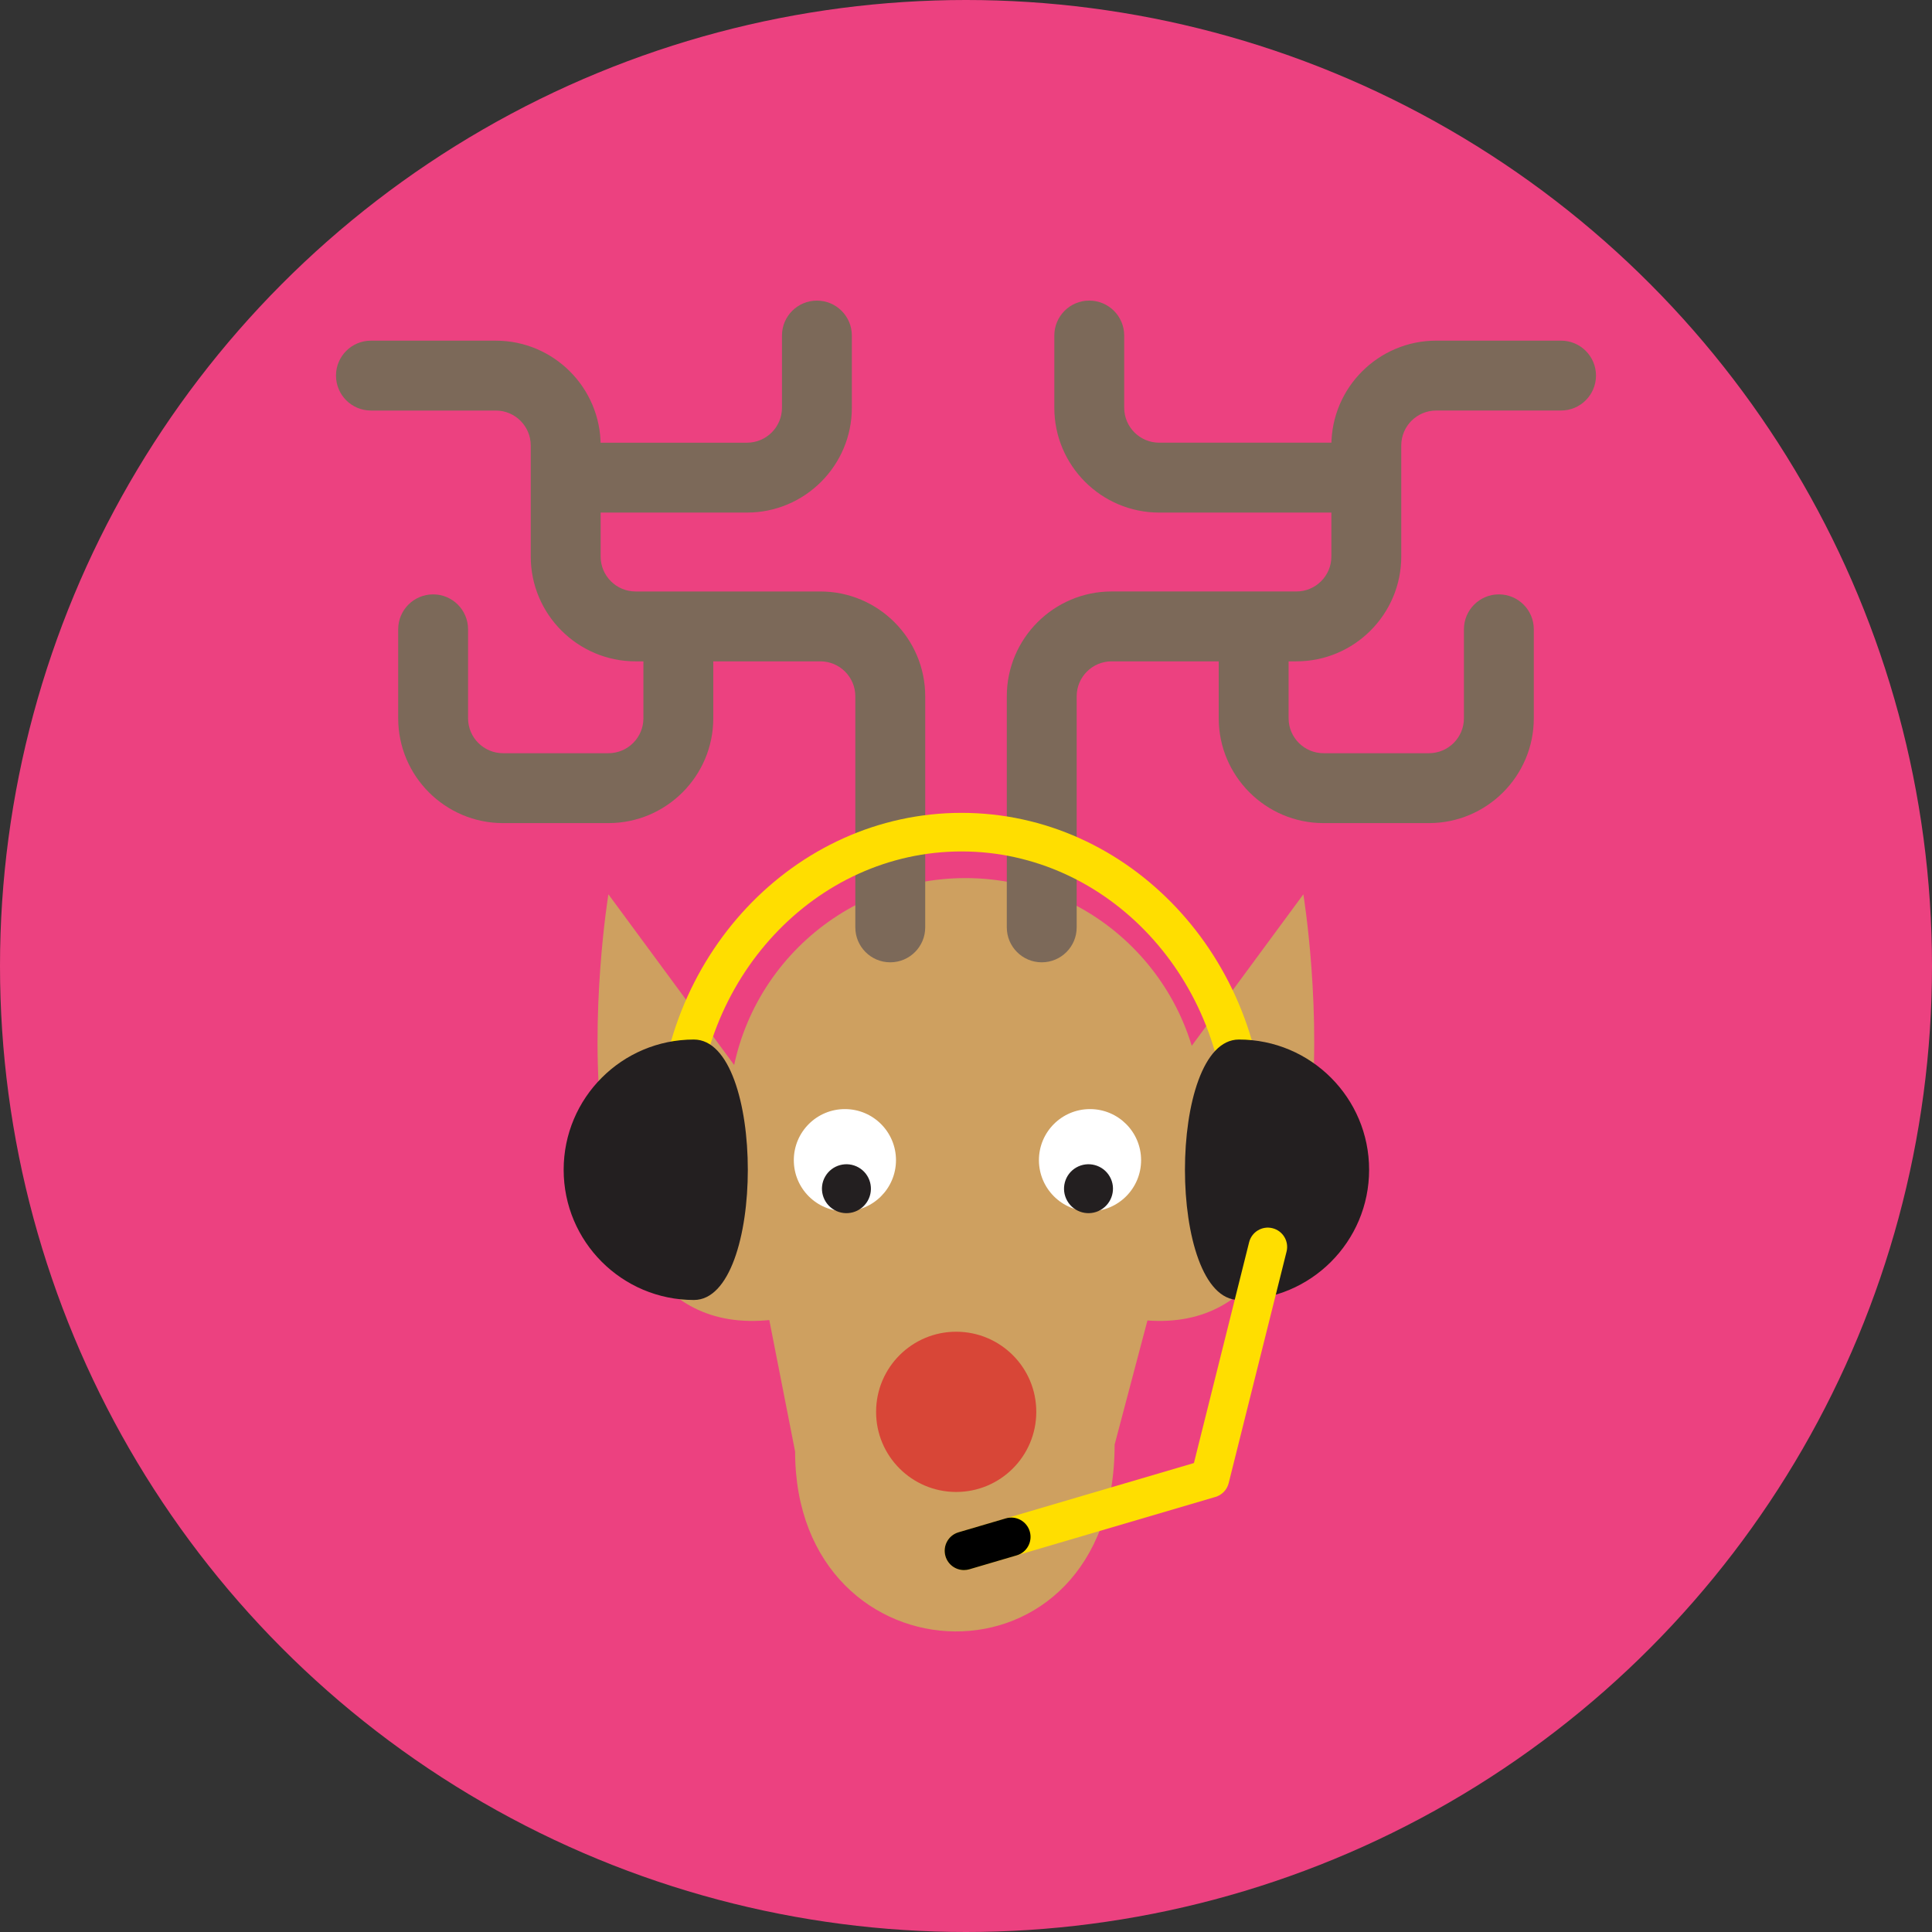 <?xml version="1.0" encoding="iso-8859-1"?>
<!-- Generator: Adobe Illustrator 18.0.0, SVG Export Plug-In . SVG Version: 6.00 Build 0)  -->
<!DOCTYPE svg PUBLIC "-//W3C//DTD SVG 1.1//EN" "http://www.w3.org/Graphics/SVG/1.1/DTD/svg11.dtd">
<svg version="1.1" xmlns="http://www.w3.org/2000/svg" xmlns:xlink="http://www.w3.org/1999/xlink" x="0px" y="0px"
	 viewBox="0 0 100.144 100.144" style="enable-background:new 0 0 100.144 100.144;" xml:space="preserve">
<rect x="0" y="0" width="100.144" height="100.144" fill="#333333" stroke="none"/>
<g id="_x31_-video">
	<circle style="fill:#EC4180;" cx="50.072" cy="50.072" r="50.072"/>
	<path style="fill:#CEA060;" d="M41.214,75.24l-3.429-17.468c0-6.769,5.488-12.257,12.257-12.257c6.77,0,12.257,5.488,12.257,12.257
		L57.776,74.88C57.776,88.044,41.214,87.42,41.214,75.24z"/>
	<path style="fill:#CEA060;" d="M38.652,56.014l-7.116-9.658c0,0-4.067,24.905,9.655,21.855L38.652,56.014z"/>
	<path style="fill:#CEA060;" d="M60.443,56.014l7.116-9.658c0,0,4.067,24.905-9.655,21.855L60.443,56.014z"/>
	<path style="fill:#7C6959;" d="M46.146,49.881c-1.001,0-1.811-0.811-1.811-1.811V36.092c0-0.999-0.813-1.811-1.812-1.811h-9.578
		c-2.996,0-5.434-2.438-5.434-5.434v-5.756c0-0.999-0.813-1.811-1.812-1.811h-6.472c-1.001,0-1.811-0.811-1.811-1.811
		c0-1,0.811-1.811,1.811-1.811H25.7c2.996,0,5.434,2.438,5.434,5.434v5.756c0,0.999,0.813,1.811,1.812,1.811h9.578
		c2.996,0,5.434,2.438,5.434,5.434V48.07C47.957,49.07,47.147,49.881,46.146,49.881z"/>
	<path style="fill:#7C6959;" d="M31.539,42.665h-5.465c-2.996,0-5.434-2.438-5.434-5.434v-4.611c0-1,0.811-1.811,1.811-1.811
		c1,0,1.811,0.811,1.811,1.811v4.611c0,0.999,0.813,1.811,1.812,1.811h5.465c0.999,0,1.812-0.812,1.812-1.811v-3.744
		c0-1,0.811-1.811,1.811-1.811c1.001,0,1.811,0.811,1.811,1.811v3.744C36.972,40.227,34.535,42.665,31.539,42.665z"/>
	<path style="fill:#7C6959;" d="M38.721,26.569h-9.089c-1,0-1.811-0.811-1.811-1.811c0-1,0.811-1.811,1.811-1.811h9.089
		c0.999,0,1.812-0.812,1.812-1.811v-3.743c0-1,0.811-1.811,1.811-1.811s1.811,0.811,1.811,1.811v3.743
		C44.155,24.131,41.717,26.569,38.721,26.569z"/>
	<path style="fill:#7C6959;" d="M69.173,26.569h-9.089c-2.996,0-5.434-2.438-5.434-5.434v-3.743c0-1,0.811-1.811,1.811-1.811
		s1.811,0.811,1.811,1.811v3.743c0,0.999,0.813,1.811,1.812,1.811h9.089c1.001,0,1.811,0.811,1.811,1.811
		C70.984,25.758,70.174,26.569,69.173,26.569z"/>
	<path style="fill:#7C6959;" d="M53.998,49.881c-1,0-1.811-0.811-1.811-1.811V36.092c0-2.996,2.438-5.434,5.434-5.434h9.578
		c0.999,0,1.812-0.812,1.812-1.811v-5.756c0-2.996,2.438-5.434,5.434-5.434h6.471c1.001,0,1.811,0.811,1.811,1.811
		c0,1-0.811,1.811-1.811,1.811h-6.471c-0.999,0-1.812,0.812-1.812,1.811v5.756c0,2.996-2.438,5.434-5.434,5.434h-9.578
		c-0.999,0-1.812,0.812-1.812,1.811V48.07C55.81,49.07,54.999,49.881,53.998,49.881z"/>
	<path style="fill:#7C6959;" d="M74.07,42.665h-5.464c-2.996,0-5.434-2.438-5.434-5.434v-3.744c0-1,0.811-1.811,1.811-1.811
		c1,0,1.811,0.811,1.811,1.811v3.744c0,0.999,0.813,1.811,1.812,1.811h5.464c0.999,0,1.812-0.812,1.812-1.811v-4.611
		c0-1,0.811-1.811,1.811-1.811c1,0,1.811,0.811,1.811,1.811v4.611C79.504,40.227,77.066,42.665,74.07,42.665z"/>
	<path style="fill:#D84637;" d="M49.554,77.335c-2.292-0.006-4.15-1.868-4.142-4.162l0,0c0.004-2.293,1.867-4.149,4.16-4.144l0,0
		c2.294,0.005,4.15,1.868,4.143,4.161l0,0C53.712,75.483,51.849,77.339,49.554,77.335L49.554,77.335z"/>
	<path style="fill:#FFFFFF;" d="M43.788,62.786c-1.463-0.003-2.644-1.191-2.641-2.653l0,0c0.002-1.464,1.19-2.646,2.653-2.644l0,0
		c1.463,0.003,2.646,1.19,2.643,2.654l0,0C46.439,61.606,45.251,62.79,43.788,62.786L43.788,62.786z"/>
	<path style="fill:#231F20;" d="M44.505,60.515c0.608,0.347,0.818,1.123,0.471,1.73l0,0c-0.348,0.608-1.123,0.819-1.731,0.471l0,0
		c-0.608-0.348-0.821-1.123-0.472-1.73l0,0C43.121,60.379,43.896,60.168,44.505,60.515L44.505,60.515z"/>
	<path style="fill:#FFFFFF;" d="M56.507,62.786c1.463-0.003,2.643-1.191,2.641-2.653l0,0c-0.002-1.464-1.19-2.646-2.653-2.644l0,0
		c-1.463,0.003-2.646,1.19-2.643,2.654l0,0C53.857,61.606,55.044,62.79,56.507,62.786L56.507,62.786z"/>
	<path style="fill:#231F20;" d="M55.79,60.515c-0.607,0.347-0.817,1.123-0.47,1.73l0,0c0.348,0.608,1.123,0.819,1.731,0.471l0,0
		c0.607-0.348,0.821-1.123,0.472-1.73l0,0C57.175,60.379,56.4,60.168,55.79,60.515L55.79,60.515z"/>
	<path style="fill:#FFDE00;" d="M65.592,58.884h-2c0-8.133-6.168-14.75-13.75-14.75s-13.75,6.617-13.75,14.75h-2
		c0-9.236,7.065-16.75,15.75-16.75S65.592,49.648,65.592,58.884z"/>
	<path style="fill:#231F20;" d="M35.967,67.384c-3.728,0-6.75-3.022-6.75-6.75c0-3.728,3.022-6.75,6.75-6.75
		C39.695,53.884,39.695,67.384,35.967,67.384z"/>
	<path style="fill:#231F20;" d="M64.217,67.384c3.728,0,6.75-3.022,6.75-6.75c0-3.728-3.022-6.75-6.75-6.75
		C60.489,53.884,60.489,67.384,64.217,67.384z"/>
	<path style="fill:#FFDE00;" d="M49.967,81.384c-0.432,0-0.831-0.282-0.959-0.718c-0.156-0.53,0.147-1.086,0.677-1.241l12.201-3.589
		l2.861-11.444c0.134-0.537,0.677-0.864,1.213-0.728c0.536,0.134,0.862,0.677,0.728,1.212l-3,12
		c-0.086,0.345-0.348,0.617-0.688,0.717l-12.75,3.75C50.155,81.371,50.06,81.384,49.967,81.384z"/>
	<path d="M49.967,81.384c-0.432,0-0.831-0.282-0.959-0.718c-0.156-0.53,0.147-1.086,0.677-1.241l2.45-0.721
		c0.529-0.158,1.086,0.147,1.242,0.677c0.156,0.53-0.147,1.086-0.677,1.241l-2.45,0.721C50.155,81.371,50.06,81.384,49.967,81.384z"
		/>
</g>
<g id="Layer_1">
</g>
</svg>
